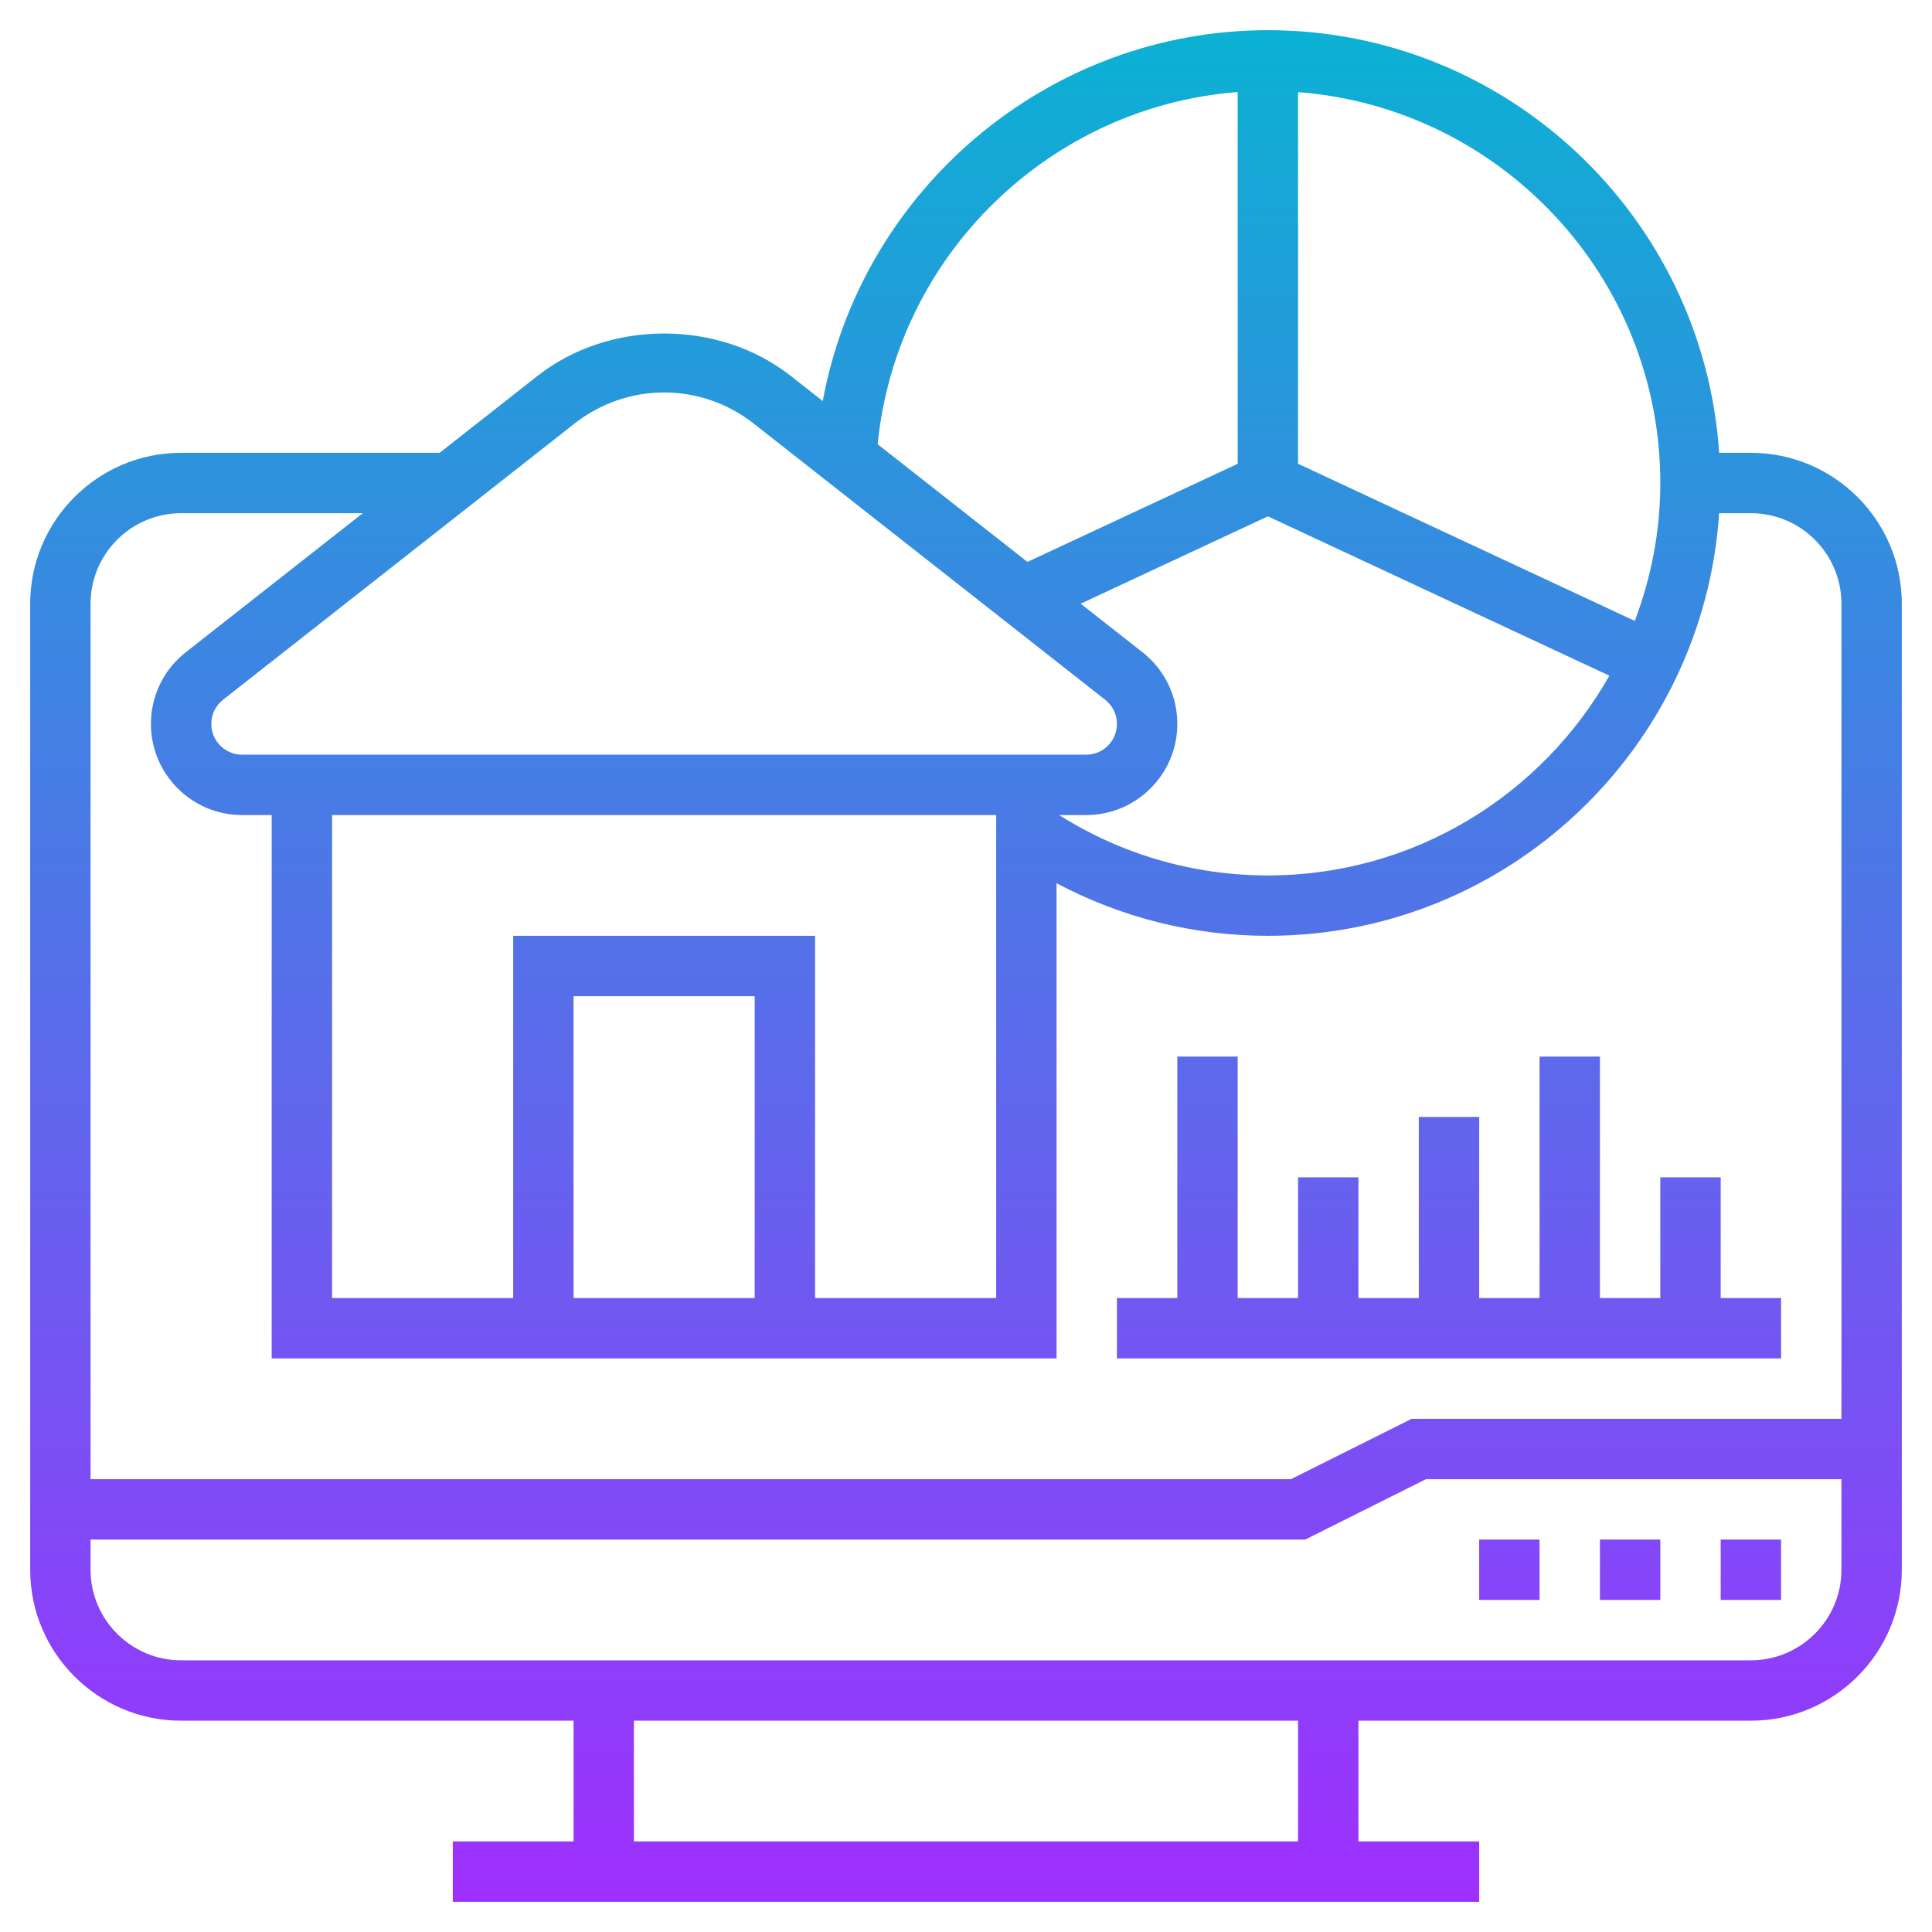 <?xml version="1.0" encoding="iso-8859-1"?>
<!-- Generator: Adobe Illustrator 22.1.0, SVG Export Plug-In . SVG Version: 6.00 Build 0)  -->
<svg xmlns="http://www.w3.org/2000/svg" xmlns:xlink="http://www.w3.org/1999/xlink" version="1.1" id="Layer_1_1_" x="0px" y="0px" viewBox="0 0 64 64" style="enable-background:new 0 0 64 64;" xml:space="preserve" width="512" height="512">
<linearGradient id="SVGID_1_" gradientUnits="userSpaceOnUse" x1="32" y1="63" x2="32" y2="1">
	<stop offset="0" style="stop-color:#9F2FFF"/>
	<stop offset="1" style="stop-color:#0BB1D3"/>
</linearGradient>
<path style="fill:url(#SVGID_1_);" d="M58,15h-1.051C56.431,7.195,49.934,1,42,1c-7.279,0-13.458,5.278-14.745,12.286l-1.065-0.837  c-2.379-1.869-5.999-1.869-8.38,0L14.563,15H6c-2.757,0-5,2.243-5,5v32c0,2.757,2.243,5,5,5h13v4h-4v2h34v-2h-4v-4h13  c2.757,0,5-2.243,5-5V20C63,17.243,60.757,15,58,15z M25,43h-6V33h6V43z M17,31v12h-6V27h22v16h-6V31H17z M37.847,21.607  l-2.049-1.609L42,17.104l11.312,5.279C51.078,26.327,46.848,29,42,29c-2.471,0-4.845-0.695-6.915-2h0.896  C37.646,27,39,25.646,39,23.981C39,23.049,38.579,22.184,37.847,21.607z M55,16c0,1.609-0.308,3.145-0.845,4.569L43,15.363V3.051  C49.701,3.565,55,9.17,55,16z M41,3.049v12.315l-6.965,3.25l-4.961-3.897C29.692,8.453,34.774,3.53,41,3.049z M19.045,14.021  C19.885,13.363,20.934,13,22,13s2.115,0.363,2.954,1.021L36.61,23.18c0.248,0.194,0.39,0.486,0.39,0.802  C37,24.543,36.543,25,35.981,25H8.019C7.457,25,7,24.543,7,23.981c0-0.315,0.142-0.607,0.39-0.802L19.045,14.021z M6,17h6.018  l-5.864,4.607C5.421,22.184,5,23.049,5,23.981C5,25.646,6.354,27,8.019,27H9v18h26V29.259C37.147,30.396,39.532,31,42,31  c7.934,0,14.431-6.195,14.949-14H58c1.654,0,3,1.346,3,3v27H46.764l-4,2H3V20C3,18.346,4.346,17,6,17z M43,61H21v-4h22V61z M58,55H6  c-1.654,0-3-1.346-3-3v-1h40.236l4-2H61v3C61,53.654,59.654,55,58,55z M53,51h2v2h-2V51z M57,51h2v2h-2V51z M49,51h2v2h-2V51z   M59,45H37v-2h2v-8h2v8h2v-4h2v4h2v-6h2v6h2v-8h2v8h2v-4h2v4h2V45z"/>
</svg>
